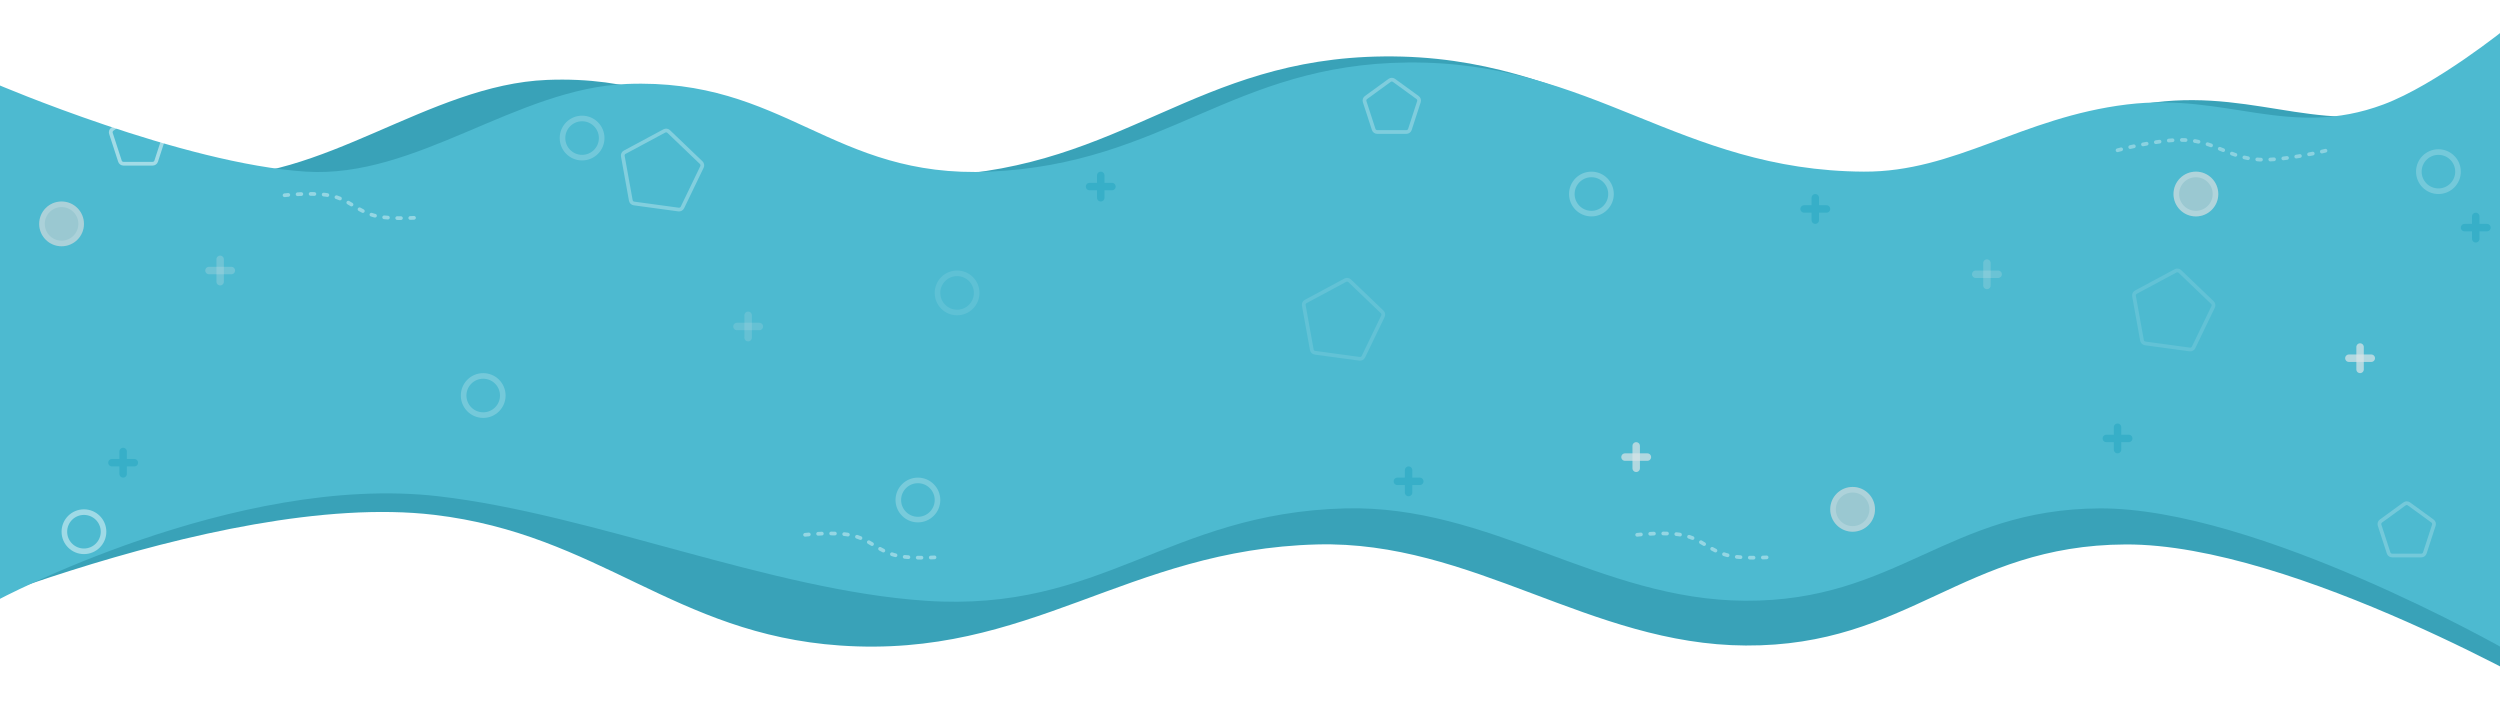 <svg width="1340" height="385" viewBox="0 0 1340 385" fill="none" xmlns="http://www.w3.org/2000/svg">
<g filter="url(#filter0_d)">
<path d="M108.906 84.273C38.104 79.702 -69 32.834 -69 32.834V335.997C-69 335.997 115.798 252.148 232.689 265.952C321.184 276.402 361.37 329.821 450.249 335.997C551.961 343.064 603.94 284.493 705.854 281.822C789.303 279.634 852.263 335.578 935.738 335.997C1022.75 336.434 1052.36 282.202 1139.36 281.822C1229.7 281.427 1373 365 1373 365V0C1373 0 1332.73 33.265 1302.27 44.873C1248.35 65.413 1212.03 37.754 1154.9 44.873C1094.45 52.407 1056.23 84.57 1003.79 84.273C897.572 83.671 847.974 19.175 741.757 20.247C640.883 21.265 602.469 79.689 501.691 84.273C411.01 88.397 383.944 29.236 293.242 32.834C229.774 35.351 172.295 88.365 108.906 84.273Z" fill="#39A2B8"/>
</g>
<path d="M164 92C97.937 87.824 -2 45 -2 45V322C-2 322 125.931 253.387 235 266C317.573 275.549 413.069 316.357 496 322C590.906 328.457 625.906 274.941 721 272.5C798.864 270.501 857.611 321.617 935.5 322C1016.69 322.399 1044.31 272.847 1125.5 272.5C1209.79 272.139 1343.5 348.5 1343.5 348.5V15C1343.5 15 1305.93 45.395 1277.5 56C1227.19 74.768 1193.3 49.496 1140 56C1083.59 62.884 1047.93 92.271 999 92C899.888 91.45 853.609 32.521 754.5 33.5C660.377 34.43 624.534 87.812 530.5 92C445.888 95.769 420.633 41.713 336 45C276.779 47.3 223.147 95.739 164 92Z" fill="#4DBAD0"/>
<line x1="590" y1="94" x2="590" y2="106" stroke="#37AFC8" stroke-width="4" stroke-linecap="round"/>
<line x1="584" y1="100" x2="596" y2="100" stroke="#37AFC8" stroke-width="4" stroke-linecap="round"/>
<line x1="401" y1="169" x2="401" y2="181" stroke="#D9E4E7" stroke-opacity="0.17" stroke-width="4" stroke-linecap="round"/>
<line x1="395" y1="175" x2="407" y2="175" stroke="#D9E4E7" stroke-opacity="0.17" stroke-width="4" stroke-linecap="round"/>
<line x1="118" y1="139" x2="118" y2="151" stroke="#D9E4E7" stroke-opacity="0.24" stroke-width="4" stroke-linecap="round"/>
<line x1="112" y1="145" x2="124" y2="145" stroke="#D9E4E7" stroke-opacity="0.24" stroke-width="4" stroke-linecap="round"/>
<line x1="1065" y1="141" x2="1065" y2="153" stroke="#D9E4E7" stroke-opacity="0.21" stroke-width="4" stroke-linecap="round"/>
<line x1="1059" y1="147" x2="1071" y2="147" stroke="#D9E4E7" stroke-opacity="0.21" stroke-width="4" stroke-linecap="round"/>
<line x1="877" y1="239" x2="877" y2="251" stroke="#D9E4E7" stroke-opacity="0.72" stroke-width="4" stroke-linecap="round"/>
<line x1="871" y1="245" x2="883" y2="245" stroke="#D9E4E7" stroke-opacity="0.72" stroke-width="4" stroke-linecap="round"/>
<line x1="1265" y1="186" x2="1265" y2="198" stroke="#D9E4E7" stroke-opacity="0.72" stroke-width="4" stroke-linecap="round"/>
<line x1="1259" y1="192" x2="1271" y2="192" stroke="#D9E4E7" stroke-opacity="0.72" stroke-width="4" stroke-linecap="round"/>
<line x1="755" y1="252" x2="755" y2="264" stroke="#37AFC8" stroke-width="4" stroke-linecap="round"/>
<line x1="749" y1="258" x2="761" y2="258" stroke="#37AFC8" stroke-width="4" stroke-linecap="round"/>
<line x1="66" y1="242" x2="66" y2="254" stroke="#37AFC8" stroke-width="4" stroke-linecap="round"/>
<line x1="60" y1="248" x2="72" y2="248" stroke="#37AFC8" stroke-width="4" stroke-linecap="round"/>
<line x1="1135" y1="229" x2="1135" y2="241" stroke="#37AFC8" stroke-width="4" stroke-linecap="round"/>
<line x1="1129" y1="235" x2="1141" y2="235" stroke="#37AFC8" stroke-width="4" stroke-linecap="round"/>
<line x1="973" y1="106" x2="973" y2="118" stroke="#37AFC8" stroke-width="4" stroke-linecap="round"/>
<line x1="967" y1="112" x2="979" y2="112" stroke="#37AFC8" stroke-width="4" stroke-linecap="round"/>
<line x1="1327" y1="116" x2="1327" y2="128" stroke="#37AFC8" stroke-width="4" stroke-linecap="round"/>
<line x1="1321" y1="122" x2="1333" y2="122" stroke="#37AFC8" stroke-width="4" stroke-linecap="round"/>
<path d="M1135 80.537C1135 80.537 1156.79 74.476 1171 75.037C1187.14 75.673 1194.87 84.749 1211 85.537C1225.37 86.238 1247.5 80.537 1247.5 80.537" stroke="white" stroke-opacity="0.35" stroke-width="2" stroke-linecap="round" stroke-dasharray="2 5"/>
<path d="M877.529 286.656C877.529 286.656 892.552 284.933 901.878 286.789C912.468 288.897 916.624 295.699 927.194 297.907C936.61 299.873 951.82 298.423 951.82 298.423" stroke="white" stroke-opacity="0.4" stroke-width="2" stroke-linecap="round" stroke-dasharray="2 5"/>
<path d="M431.529 286.656C431.529 286.656 446.552 284.933 455.878 286.789C466.468 288.897 470.624 295.699 481.194 297.907C490.61 299.873 505.82 298.423 505.82 298.423" stroke="white" stroke-opacity="0.4" stroke-width="2" stroke-linecap="round" stroke-dasharray="2 5"/>
<path d="M152.529 104.656C152.529 104.656 167.552 102.933 176.878 104.789C187.468 106.897 191.624 113.699 202.194 115.907C211.61 117.873 226.82 116.423 226.82 116.423" stroke="white" stroke-opacity="0.4" stroke-width="2" stroke-linecap="round" stroke-dasharray="2 5"/>
<circle cx="312" cy="74" r="10.5" stroke="white" stroke-opacity="0.21" stroke-width="3"/>
<circle cx="45" cy="285" r="10.5" stroke="white" stroke-opacity="0.46" stroke-width="3"/>
<circle cx="492" cy="268" r="10.5" stroke="white" stroke-opacity="0.24" stroke-width="3"/>
<circle cx="259" cy="212" r="10.5" stroke="white" stroke-opacity="0.22" stroke-width="3"/>
<circle cx="853" cy="104" r="10.5" stroke="white" stroke-opacity="0.24" stroke-width="3"/>
<circle cx="513" cy="157" r="10.5" stroke="white" stroke-opacity="0.1" stroke-width="3"/>
<circle cx="993" cy="273" r="12" fill="#9AC8D1"/>
<circle cx="993" cy="273" r="10.5" stroke="white" stroke-opacity="0.19" stroke-width="3"/>
<circle cx="33" cy="120" r="12" fill="#9AC8D1"/>
<circle cx="33" cy="120" r="10.5" stroke="white" stroke-opacity="0.17" stroke-width="3"/>
<circle cx="1177" cy="104" r="12" fill="#9AC8D1"/>
<circle cx="1177" cy="104" r="10.5" stroke="white" stroke-opacity="0.22" stroke-width="3"/>
<circle cx="1307" cy="92" r="10.5" stroke="white" stroke-opacity="0.22" stroke-width="3"/>
<path d="M744.824 43.09C745.525 42.581 746.475 42.581 747.176 43.09L759.817 52.275C760.518 52.784 760.811 53.687 760.543 54.511L755.715 69.371C755.447 70.195 754.679 70.753 753.813 70.753H738.187C737.321 70.753 736.553 70.195 736.285 69.371L731.457 54.511C731.189 53.687 731.482 52.784 732.183 52.275L744.824 43.09Z" stroke="white" stroke-opacity="0.28" stroke-width="2"/>
<path d="M356.092 70.183C356.856 69.773 357.796 69.901 358.422 70.501L375.837 87.178C376.462 87.777 376.631 88.711 376.254 89.492L365.775 111.208C365.398 111.988 364.562 112.437 363.703 112.32L339.812 109.064C338.953 108.947 338.268 108.29 338.114 107.437L333.828 83.709C333.674 82.856 334.086 82.002 334.85 81.592L356.092 70.183Z" stroke="white" stroke-opacity="0.3" stroke-width="2"/>
<path d="M721.092 150.183C721.856 149.773 722.796 149.901 723.422 150.501L740.837 167.178C741.462 167.777 741.631 168.711 741.254 169.492L730.775 191.208C730.398 191.988 729.562 192.437 728.703 192.32L704.812 189.064C703.953 188.947 703.268 188.29 703.114 187.437L698.828 163.709C698.674 162.856 699.086 162.002 699.85 161.592L721.092 150.183Z" stroke="white" stroke-opacity="0.12" stroke-width="2"/>
<path d="M1166.09 145.183C1166.86 144.773 1167.8 144.901 1168.42 145.501L1185.84 162.178C1186.46 162.777 1186.63 163.711 1186.25 164.492L1175.77 186.208C1175.4 186.988 1174.56 187.437 1173.7 187.32L1149.81 184.064C1148.95 183.947 1148.27 183.29 1148.11 182.437L1143.83 158.709C1143.67 157.856 1144.09 157.002 1144.85 156.592L1166.09 145.183Z" stroke="white" stroke-opacity="0.12" stroke-width="2"/>
<path d="M72.824 60.09C73.525 59.581 74.475 59.581 75.176 60.09L87.817 69.275C88.518 69.784 88.811 70.687 88.543 71.511L83.715 86.371C83.447 87.195 82.679 87.753 81.813 87.753H66.187C65.321 87.753 64.553 87.195 64.285 86.371L59.457 71.511C59.189 70.687 59.482 69.784 60.183 69.275L72.824 60.09Z" stroke="white" stroke-opacity="0.48" stroke-width="2"/>
<path d="M1288.82 270.09C1289.53 269.581 1290.47 269.581 1291.18 270.09L1303.82 279.275C1304.52 279.784 1304.81 280.687 1304.54 281.511L1299.71 296.371C1299.45 297.195 1298.68 297.753 1297.81 297.753H1282.19C1281.32 297.753 1280.55 297.195 1280.29 296.371L1275.46 281.511C1275.19 280.687 1275.48 279.784 1276.18 279.275L1288.82 270.09Z" stroke="white" stroke-opacity="0.22" stroke-width="2"/>
<defs>
<filter id="filter0_d" x="-79" y="0" width="1462" height="385" filterUnits="userSpaceOnUse" color-interpolation-filters="sRGB">
<feFlood flood-opacity="0" result="BackgroundImageFix"/>
<feColorMatrix in="SourceAlpha" type="matrix" values="0 0 0 0 0 0 0 0 0 0 0 0 0 0 0 0 0 0 127 0"/>
<feOffset dy="10"/>
<feGaussianBlur stdDeviation="5"/>
<feColorMatrix type="matrix" values="0 0 0 0 0.821 0 0 0 0 0.821 0 0 0 0 0.821 0 0 0 0.25 0"/>
<feBlend mode="normal" in2="BackgroundImageFix" result="effect1_dropShadow"/>
<feBlend mode="normal" in="SourceGraphic" in2="effect1_dropShadow" result="shape"/>
</filter>
</defs>
</svg>
